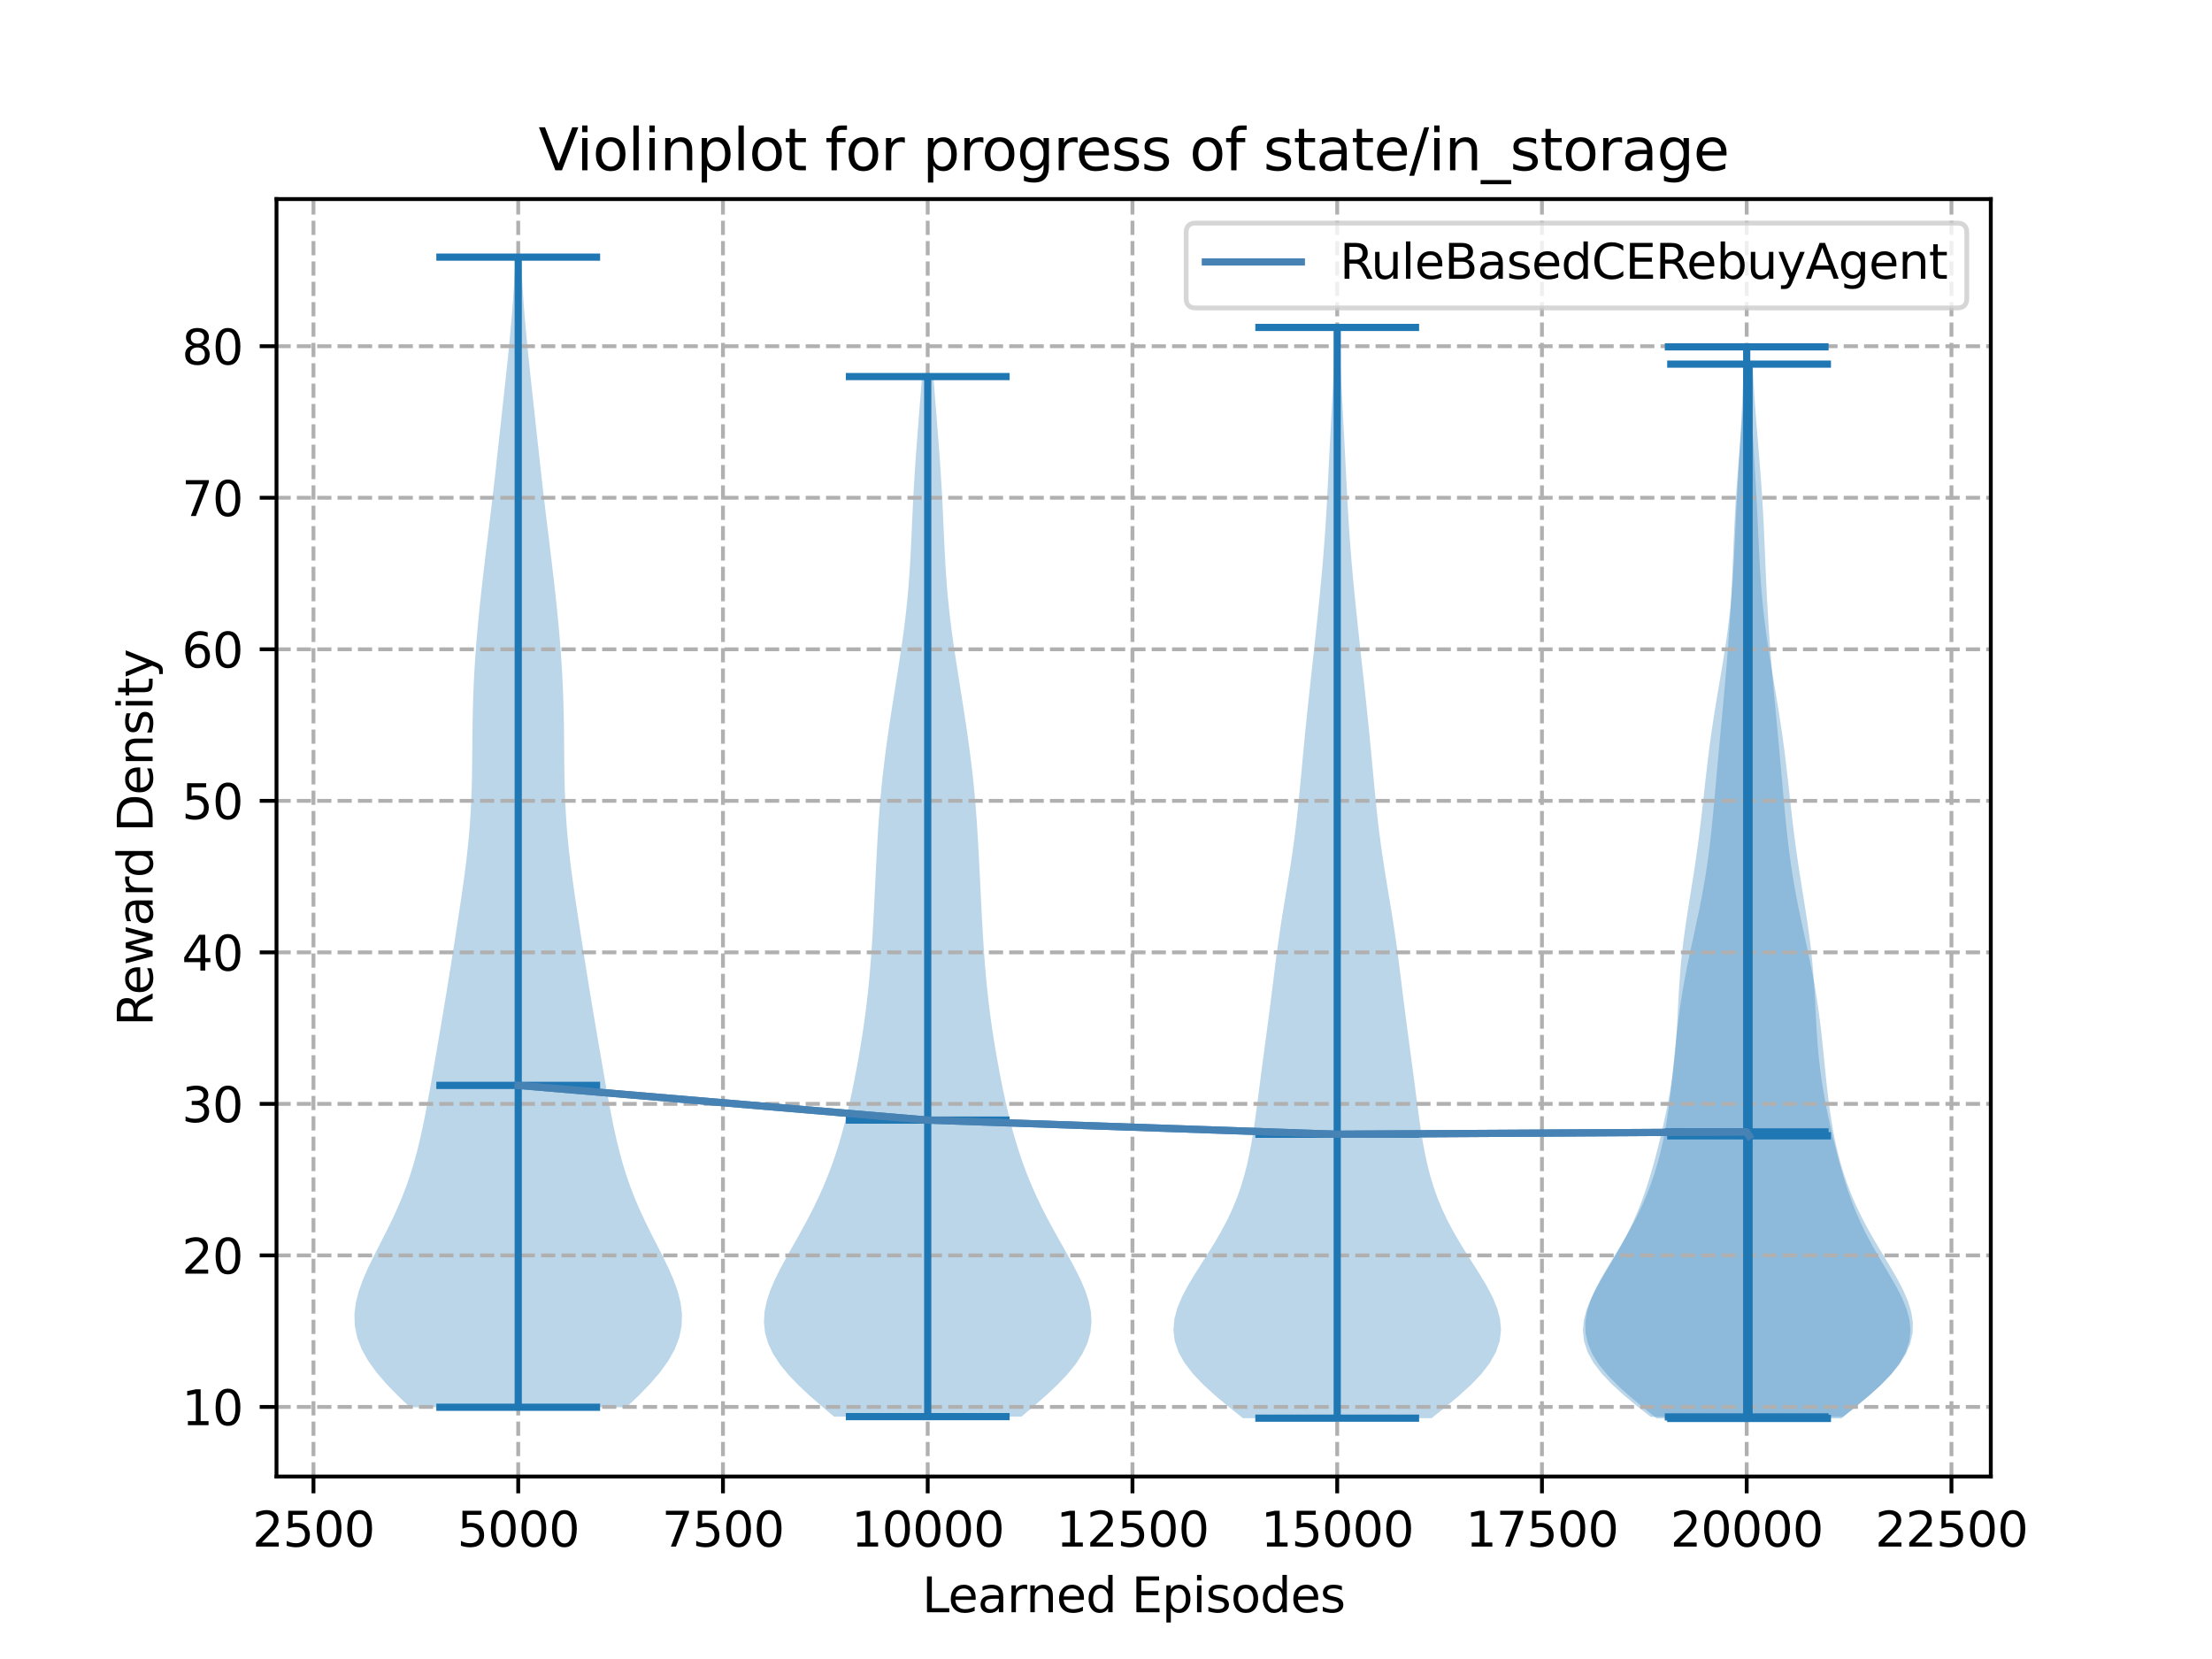 <?xml version="1.0" encoding="utf-8" standalone="no"?>
<!DOCTYPE svg PUBLIC "-//W3C//DTD SVG 1.1//EN"
  "http://www.w3.org/Graphics/SVG/1.1/DTD/svg11.dtd">
<svg xmlns:xlink="http://www.w3.org/1999/xlink" width="460.8pt" height="345.6pt" viewBox="0 0 460.8 345.6" xmlns="http://www.w3.org/2000/svg" version="1.1">
 <defs>
  <style type="text/css">*{stroke-linejoin: round; stroke-linecap: butt}</style>
 </defs>
 <g id="figure_1">
  <g id="patch_1">
   <path d="M 0 345.6 
L 460.8 345.6 
L 460.8 0 
L 0 0 
z
" style="fill: #ffffff"/>
  </g>
  <g id="axes_1">
   <g id="patch_2">
    <path d="M 57.6 307.584 
L 414.72 307.584 
L 414.72 41.472 
L 57.6 41.472 
z
" style="fill: #ffffff"/>
   </g>
   <g id="PolyCollection_1">
    <path d="M 130.512 293.152 
L 85.397 293.152 
L 82.861 290.732 
L 80.508 288.312 
L 78.425 285.892 
L 76.682 283.472 
L 75.333 281.052 
L 74.408 278.632 
L 73.913 276.212 
L 73.833 273.792 
L 74.128 271.372 
L 74.744 268.952 
L 75.617 266.532 
L 76.676 264.112 
L 77.854 261.692 
L 79.088 259.272 
L 80.323 256.852 
L 81.519 254.431 
L 82.643 252.011 
L 83.679 249.591 
L 84.615 247.171 
L 85.454 244.751 
L 86.2 242.331 
L 86.863 239.911 
L 87.457 237.491 
L 87.994 235.071 
L 88.489 232.651 
L 88.953 230.231 
L 89.396 227.811 
L 89.826 225.391 
L 90.249 222.971 
L 90.668 220.551 
L 91.085 218.131 
L 91.501 215.711 
L 91.913 213.291 
L 92.321 210.871 
L 92.725 208.451 
L 93.123 206.031 
L 93.515 203.611 
L 93.902 201.191 
L 94.285 198.771 
L 94.664 196.35 
L 95.041 193.93 
L 95.414 191.51 
L 95.782 189.09 
L 96.142 186.67 
L 96.49 184.25 
L 96.82 181.83 
L 97.126 179.41 
L 97.403 176.99 
L 97.646 174.57 
L 97.852 172.15 
L 98.019 169.73 
L 98.147 167.31 
L 98.241 164.89 
L 98.305 162.47 
L 98.346 160.05 
L 98.372 157.63 
L 98.393 155.21 
L 98.416 152.79 
L 98.449 150.37 
L 98.498 147.95 
L 98.567 145.53 
L 98.66 143.11 
L 98.776 140.69 
L 98.918 138.269 
L 99.083 135.849 
L 99.27 133.429 
L 99.479 131.009 
L 99.705 128.589 
L 99.949 126.169 
L 100.208 123.749 
L 100.479 121.329 
L 100.76 118.909 
L 101.049 116.489 
L 101.343 114.069 
L 101.639 111.649 
L 101.934 109.229 
L 102.227 106.809 
L 102.514 104.389 
L 102.796 101.969 
L 103.073 99.549 
L 103.345 97.129 
L 103.612 94.709 
L 103.877 92.289 
L 104.141 89.869 
L 104.405 87.449 
L 104.67 85.029 
L 104.935 82.609 
L 105.198 80.188 
L 105.459 77.768 
L 105.715 75.348 
L 105.963 72.928 
L 106.199 70.508 
L 106.421 68.088 
L 106.627 65.668 
L 106.815 63.248 
L 106.984 60.828 
L 107.133 58.408 
L 107.264 55.988 
L 107.377 53.568 
L 108.533 53.568 
L 108.533 53.568 
L 108.646 55.988 
L 108.777 58.408 
L 108.926 60.828 
L 109.095 63.248 
L 109.283 65.668 
L 109.488 68.088 
L 109.711 70.508 
L 109.947 72.928 
L 110.195 75.348 
L 110.45 77.768 
L 110.711 80.188 
L 110.975 82.609 
L 111.24 85.029 
L 111.504 87.449 
L 111.768 89.869 
L 112.032 92.289 
L 112.297 94.709 
L 112.565 97.129 
L 112.837 99.549 
L 113.113 101.969 
L 113.395 104.389 
L 113.683 106.809 
L 113.975 109.229 
L 114.271 111.649 
L 114.567 114.069 
L 114.86 116.489 
L 115.149 118.909 
L 115.431 121.329 
L 115.702 123.749 
L 115.961 126.169 
L 116.204 128.589 
L 116.431 131.009 
L 116.639 133.429 
L 116.827 135.849 
L 116.992 138.269 
L 117.133 140.69 
L 117.25 143.11 
L 117.343 145.53 
L 117.412 147.95 
L 117.461 150.37 
L 117.494 152.79 
L 117.517 155.21 
L 117.537 157.63 
L 117.564 160.05 
L 117.605 162.47 
L 117.669 164.89 
L 117.762 167.31 
L 117.891 169.73 
L 118.058 172.15 
L 118.263 174.57 
L 118.506 176.99 
L 118.784 179.41 
L 119.09 181.83 
L 119.42 184.25 
L 119.767 186.67 
L 120.127 189.09 
L 120.496 191.51 
L 120.869 193.93 
L 121.245 196.35 
L 121.625 198.771 
L 122.008 201.191 
L 122.395 203.611 
L 122.787 206.031 
L 123.185 208.451 
L 123.588 210.871 
L 123.997 213.291 
L 124.409 215.711 
L 124.824 218.131 
L 125.241 220.551 
L 125.661 222.971 
L 126.084 225.391 
L 126.514 227.811 
L 126.957 230.231 
L 127.421 232.651 
L 127.915 235.071 
L 128.453 237.491 
L 129.047 239.911 
L 129.71 242.331 
L 130.456 244.751 
L 131.294 247.171 
L 132.231 249.591 
L 133.266 252.011 
L 134.391 254.431 
L 135.586 256.852 
L 136.822 259.272 
L 138.055 261.692 
L 139.233 264.112 
L 140.293 266.532 
L 141.166 268.952 
L 141.782 271.372 
L 142.077 273.792 
L 141.996 276.212 
L 141.502 278.632 
L 140.577 281.052 
L 139.228 283.472 
L 137.485 285.892 
L 135.401 288.312 
L 133.049 290.732 
L 130.512 293.152 
z
" clip-path="url(#p6e9b72c07a)" style="fill: #1f77b4; fill-opacity: 0.3"/>
   </g>
   <g id="PolyCollection_2">
    <path d="M 212.786 295.109 
L 173.734 295.109 
L 171.151 292.921 
L 168.647 290.732 
L 166.309 288.544 
L 164.215 286.355 
L 162.432 284.166 
L 161.013 281.978 
L 159.988 279.789 
L 159.367 277.601 
L 159.138 275.412 
L 159.272 273.224 
L 159.727 271.035 
L 160.447 268.846 
L 161.376 266.658 
L 162.456 264.469 
L 163.632 262.281 
L 164.858 260.092 
L 166.095 257.904 
L 167.31 255.715 
L 168.483 253.527 
L 169.596 251.338 
L 170.641 249.149 
L 171.613 246.961 
L 172.51 244.772 
L 173.335 242.584 
L 174.091 240.395 
L 174.784 238.207 
L 175.418 236.018 
L 176.003 233.83 
L 176.543 231.641 
L 177.046 229.452 
L 177.518 227.264 
L 177.963 225.075 
L 178.385 222.887 
L 178.786 220.698 
L 179.165 218.51 
L 179.523 216.321 
L 179.858 214.133 
L 180.168 211.944 
L 180.452 209.755 
L 180.71 207.567 
L 180.942 205.378 
L 181.148 203.19 
L 181.333 201.001 
L 181.498 198.813 
L 181.647 196.624 
L 181.782 194.435 
L 181.908 192.247 
L 182.026 190.058 
L 182.138 187.87 
L 182.246 185.681 
L 182.353 183.493 
L 182.46 181.304 
L 182.57 179.116 
L 182.684 176.927 
L 182.807 174.738 
L 182.942 172.55 
L 183.091 170.361 
L 183.258 168.173 
L 183.445 165.984 
L 183.652 163.796 
L 183.882 161.607 
L 184.134 159.419 
L 184.405 157.23 
L 184.696 155.041 
L 185.003 152.853 
L 185.325 150.664 
L 185.657 148.476 
L 185.999 146.287 
L 186.345 144.099 
L 186.694 141.91 
L 187.04 139.721 
L 187.381 137.533 
L 187.711 135.344 
L 188.026 133.156 
L 188.322 130.967 
L 188.595 128.779 
L 188.841 126.59 
L 189.061 124.402 
L 189.252 122.213 
L 189.418 120.024 
L 189.56 117.836 
L 189.683 115.647 
L 189.793 113.459 
L 189.894 111.27 
L 189.993 109.082 
L 190.093 106.893 
L 190.199 104.705 
L 190.314 102.516 
L 190.44 100.327 
L 190.576 98.139 
L 190.724 95.95 
L 190.88 93.762 
L 191.044 91.573 
L 191.214 89.385 
L 191.387 87.196 
L 191.561 85.007 
L 191.734 82.819 
L 191.903 80.63 
L 192.066 78.442 
L 194.454 78.442 
L 194.454 78.442 
L 194.617 80.63 
L 194.786 82.819 
L 194.959 85.007 
L 195.133 87.196 
L 195.306 89.385 
L 195.476 91.573 
L 195.64 93.762 
L 195.796 95.95 
L 195.944 98.139 
L 196.08 100.327 
L 196.206 102.516 
L 196.321 104.705 
L 196.427 106.893 
L 196.527 109.082 
L 196.626 111.27 
L 196.727 113.459 
L 196.837 115.647 
L 196.96 117.836 
L 197.102 120.024 
L 197.268 122.213 
L 197.459 124.402 
L 197.679 126.59 
L 197.925 128.779 
L 198.198 130.967 
L 198.494 133.156 
L 198.809 135.344 
L 199.139 137.533 
L 199.48 139.721 
L 199.826 141.91 
L 200.175 144.099 
L 200.521 146.287 
L 200.863 148.476 
L 201.195 150.664 
L 201.517 152.853 
L 201.824 155.041 
L 202.115 157.23 
L 202.386 159.419 
L 202.638 161.607 
L 202.868 163.796 
L 203.075 165.984 
L 203.262 168.173 
L 203.429 170.361 
L 203.578 172.55 
L 203.713 174.738 
L 203.836 176.927 
L 203.95 179.116 
L 204.06 181.304 
L 204.167 183.493 
L 204.274 185.681 
L 204.382 187.87 
L 204.494 190.058 
L 204.612 192.247 
L 204.738 194.435 
L 204.873 196.624 
L 205.022 198.813 
L 205.187 201.001 
L 205.372 203.19 
L 205.579 205.378 
L 205.81 207.567 
L 206.068 209.755 
L 206.352 211.944 
L 206.662 214.133 
L 206.997 216.321 
L 207.355 218.51 
L 207.735 220.698 
L 208.135 222.887 
L 208.557 225.075 
L 209.002 227.264 
L 209.474 229.452 
L 209.977 231.641 
L 210.517 233.83 
L 211.102 236.018 
L 211.736 238.207 
L 212.429 240.395 
L 213.185 242.584 
L 214.01 244.772 
L 214.907 246.961 
L 215.879 249.149 
L 216.924 251.338 
L 218.037 253.527 
L 219.21 255.715 
L 220.425 257.904 
L 221.662 260.092 
L 222.888 262.281 
L 224.064 264.469 
L 225.144 266.658 
L 226.073 268.846 
L 226.793 271.035 
L 227.248 273.224 
L 227.382 275.412 
L 227.153 277.601 
L 226.532 279.789 
L 225.507 281.978 
L 224.088 284.166 
L 222.305 286.355 
L 220.211 288.544 
L 217.873 290.732 
L 215.369 292.921 
L 212.786 295.109 
z
" clip-path="url(#p6e9b72c07a)" style="fill: #1f77b4; fill-opacity: 0.3"/>
   </g>
   <g id="PolyCollection_3">
    <path d="M 298.223 295.425 
L 258.908 295.425 
L 256.04 293.13 
L 253.283 290.835 
L 250.754 288.54 
L 248.558 286.245 
L 246.784 283.95 
L 245.493 281.655 
L 244.714 279.359 
L 244.443 277.064 
L 244.646 274.769 
L 245.263 272.474 
L 246.217 270.179 
L 247.422 267.884 
L 248.791 265.589 
L 250.243 263.294 
L 251.705 260.999 
L 253.122 258.704 
L 254.449 256.409 
L 255.66 254.114 
L 256.739 251.819 
L 257.683 249.524 
L 258.496 247.229 
L 259.189 244.934 
L 259.777 242.639 
L 260.277 240.344 
L 260.707 238.049 
L 261.084 235.753 
L 261.424 233.458 
L 261.74 231.163 
L 262.043 228.868 
L 262.341 226.573 
L 262.64 224.278 
L 262.942 221.983 
L 263.248 219.688 
L 263.557 217.393 
L 263.864 215.098 
L 264.168 212.803 
L 264.467 210.508 
L 264.759 208.213 
L 265.046 205.918 
L 265.33 203.623 
L 265.618 201.328 
L 265.914 199.033 
L 266.224 196.738 
L 266.552 194.442 
L 266.899 192.147 
L 267.263 189.852 
L 267.64 187.557 
L 268.022 185.262 
L 268.402 182.967 
L 268.772 180.672 
L 269.123 178.377 
L 269.452 176.082 
L 269.756 173.787 
L 270.035 171.492 
L 270.292 169.197 
L 270.53 166.902 
L 270.756 164.607 
L 270.973 162.312 
L 271.187 160.017 
L 271.401 157.722 
L 271.619 155.427 
L 271.841 153.132 
L 272.071 150.836 
L 272.306 148.541 
L 272.547 146.246 
L 272.794 143.951 
L 273.043 141.656 
L 273.295 139.361 
L 273.547 137.066 
L 273.798 134.771 
L 274.046 132.476 
L 274.292 130.181 
L 274.533 127.886 
L 274.768 125.591 
L 274.996 123.296 
L 275.215 121.001 
L 275.424 118.706 
L 275.621 116.411 
L 275.805 114.116 
L 275.975 111.821 
L 276.13 109.525 
L 276.272 107.23 
L 276.404 104.935 
L 276.526 102.64 
L 276.644 100.345 
L 276.759 98.05 
L 276.874 95.755 
L 276.991 93.46 
L 277.11 91.165 
L 277.232 88.87 
L 277.355 86.575 
L 277.478 84.28 
L 277.597 81.985 
L 277.711 79.69 
L 277.818 77.395 
L 277.917 75.1 
L 278.006 72.805 
L 278.086 70.51 
L 278.156 68.215 
L 278.974 68.215 
L 278.974 68.215 
L 279.045 70.51 
L 279.124 72.805 
L 279.213 75.1 
L 279.312 77.395 
L 279.419 79.69 
L 279.533 81.985 
L 279.653 84.28 
L 279.775 86.575 
L 279.898 88.87 
L 280.02 91.165 
L 280.14 93.46 
L 280.257 95.755 
L 280.372 98.05 
L 280.487 100.345 
L 280.604 102.64 
L 280.727 104.935 
L 280.858 107.23 
L 281 109.525 
L 281.156 111.821 
L 281.325 114.116 
L 281.509 116.411 
L 281.706 118.706 
L 281.915 121.001 
L 282.135 123.296 
L 282.363 125.591 
L 282.598 127.886 
L 282.839 130.181 
L 283.084 132.476 
L 283.333 134.771 
L 283.584 137.066 
L 283.836 139.361 
L 284.087 141.656 
L 284.337 143.951 
L 284.583 146.246 
L 284.824 148.541 
L 285.06 150.836 
L 285.289 153.132 
L 285.512 155.427 
L 285.729 157.722 
L 285.944 160.017 
L 286.157 162.312 
L 286.375 164.607 
L 286.6 166.902 
L 286.839 169.197 
L 287.095 171.492 
L 287.374 173.787 
L 287.678 176.082 
L 288.007 178.377 
L 288.359 180.672 
L 288.728 182.967 
L 289.108 185.262 
L 289.491 187.557 
L 289.868 189.852 
L 290.232 192.147 
L 290.578 194.442 
L 290.906 196.738 
L 291.216 199.033 
L 291.513 201.328 
L 291.8 203.623 
L 292.085 205.918 
L 292.372 208.213 
L 292.664 210.508 
L 292.962 212.803 
L 293.266 215.098 
L 293.574 217.393 
L 293.882 219.688 
L 294.188 221.983 
L 294.491 224.278 
L 294.79 226.573 
L 295.088 228.868 
L 295.391 231.163 
L 295.706 233.458 
L 296.046 235.753 
L 296.423 238.049 
L 296.853 240.344 
L 297.354 242.639 
L 297.942 244.934 
L 298.635 247.229 
L 299.448 249.524 
L 300.391 251.819 
L 301.47 254.114 
L 302.681 256.409 
L 304.009 258.704 
L 305.425 260.999 
L 306.888 263.294 
L 308.339 265.589 
L 309.708 267.884 
L 310.913 270.179 
L 311.868 272.474 
L 312.485 274.769 
L 312.687 277.064 
L 312.416 279.359 
L 311.638 281.655 
L 310.347 283.95 
L 308.573 286.245 
L 306.377 288.54 
L 303.847 290.835 
L 301.09 293.13 
L 298.223 295.425 
z
" clip-path="url(#p6e9b72c07a)" style="fill: #1f77b4; fill-opacity: 0.3"/>
   </g>
   <g id="PolyCollection_4">
    <path d="M 383.862 295.172 
L 343.879 295.172 
L 341.036 292.921 
L 338.315 290.669 
L 335.829 288.417 
L 333.684 286.166 
L 331.962 283.914 
L 330.722 281.662 
L 329.987 279.411 
L 329.748 277.159 
L 329.966 274.907 
L 330.577 272.655 
L 331.5 270.404 
L 332.646 268.152 
L 333.93 265.9 
L 335.271 263.649 
L 336.606 261.397 
L 337.885 259.145 
L 339.077 256.894 
L 340.166 254.642 
L 341.148 252.39 
L 342.031 250.139 
L 342.826 247.887 
L 343.55 245.635 
L 344.216 243.383 
L 344.837 241.132 
L 345.422 238.88 
L 345.975 236.628 
L 346.497 234.377 
L 346.986 232.125 
L 347.438 229.873 
L 347.847 227.622 
L 348.21 225.37 
L 348.525 223.118 
L 348.789 220.867 
L 349.008 218.615 
L 349.186 216.363 
L 349.332 214.111 
L 349.458 211.86 
L 349.574 209.608 
L 349.694 207.356 
L 349.83 205.105 
L 349.991 202.853 
L 350.185 200.601 
L 350.414 198.35 
L 350.681 196.098 
L 350.981 193.846 
L 351.309 191.595 
L 351.657 189.343 
L 352.017 187.091 
L 352.379 184.839 
L 352.736 182.588 
L 353.082 180.336 
L 353.411 178.084 
L 353.723 175.833 
L 354.015 173.581 
L 354.291 171.329 
L 354.553 169.078 
L 354.806 166.826 
L 355.054 164.574 
L 355.305 162.323 
L 355.562 160.071 
L 355.832 157.819 
L 356.118 155.567 
L 356.424 153.316 
L 356.75 151.064 
L 357.096 148.812 
L 357.46 146.561 
L 357.835 144.309 
L 358.217 142.057 
L 358.598 139.806 
L 358.97 137.554 
L 359.327 135.302 
L 359.662 133.051 
L 359.969 130.799 
L 360.245 128.547 
L 360.489 126.296 
L 360.7 124.044 
L 360.881 121.792 
L 361.036 119.54 
L 361.17 117.289 
L 361.288 115.037 
L 361.397 112.785 
L 361.501 110.534 
L 361.606 108.282 
L 361.714 106.03 
L 361.829 103.779 
L 361.951 101.527 
L 362.078 99.275 
L 362.209 97.024 
L 362.341 94.772 
L 362.473 92.52 
L 362.6 90.268 
L 362.722 88.017 
L 362.836 85.765 
L 362.942 83.513 
L 363.04 81.262 
L 363.13 79.01 
L 363.213 76.758 
L 363.289 74.507 
L 363.361 72.255 
L 364.38 72.255 
L 364.38 72.255 
L 364.451 74.507 
L 364.528 76.758 
L 364.611 79.01 
L 364.701 81.262 
L 364.799 83.513 
L 364.905 85.765 
L 365.019 88.017 
L 365.141 90.268 
L 365.268 92.52 
L 365.399 94.772 
L 365.532 97.024 
L 365.663 99.275 
L 365.79 101.527 
L 365.912 103.779 
L 366.026 106.03 
L 366.135 108.282 
L 366.24 110.534 
L 366.344 112.785 
L 366.453 115.037 
L 366.571 117.289 
L 366.704 119.54 
L 366.859 121.792 
L 367.041 124.044 
L 367.252 126.296 
L 367.496 128.547 
L 367.772 130.799 
L 368.079 133.051 
L 368.413 135.302 
L 368.77 137.554 
L 369.143 139.806 
L 369.524 142.057 
L 369.906 144.309 
L 370.281 146.561 
L 370.644 148.812 
L 370.99 151.064 
L 371.317 153.316 
L 371.623 155.567 
L 371.909 157.819 
L 372.179 160.071 
L 372.436 162.323 
L 372.686 164.574 
L 372.935 166.826 
L 373.188 169.078 
L 373.45 171.329 
L 373.726 173.581 
L 374.018 175.833 
L 374.329 178.084 
L 374.659 180.336 
L 375.004 182.588 
L 375.361 184.839 
L 375.724 187.091 
L 376.083 189.343 
L 376.432 191.595 
L 376.76 193.846 
L 377.06 196.098 
L 377.326 198.35 
L 377.556 200.601 
L 377.75 202.853 
L 377.911 205.105 
L 378.046 207.356 
L 378.167 209.608 
L 378.283 211.86 
L 378.408 214.111 
L 378.555 216.363 
L 378.733 218.615 
L 378.951 220.867 
L 379.216 223.118 
L 379.53 225.37 
L 379.894 227.622 
L 380.303 229.873 
L 380.755 232.125 
L 381.244 234.377 
L 381.766 236.628 
L 382.319 238.88 
L 382.904 241.132 
L 383.525 243.383 
L 384.191 245.635 
L 384.914 247.887 
L 385.71 250.139 
L 386.593 252.39 
L 387.575 254.642 
L 388.664 256.894 
L 389.856 259.145 
L 391.135 261.397 
L 392.469 263.649 
L 393.811 265.9 
L 395.095 268.152 
L 396.241 270.404 
L 397.164 272.655 
L 397.774 274.907 
L 397.993 277.159 
L 397.754 279.411 
L 397.019 281.662 
L 395.778 283.914 
L 394.057 286.166 
L 391.912 288.417 
L 389.426 290.669 
L 386.704 292.921 
L 383.862 295.172 
z
" clip-path="url(#p6e9b72c07a)" style="fill: #1f77b4; fill-opacity: 0.3"/>
   </g>
   <g id="PolyCollection_5">
    <path d="M 383.604 295.488 
L 345.127 295.488 
L 342.38 293.269 
L 339.716 291.051 
L 337.235 288.832 
L 335.034 286.614 
L 333.194 284.395 
L 331.774 282.177 
L 330.808 279.958 
L 330.305 277.74 
L 330.243 275.521 
L 330.581 273.303 
L 331.26 271.084 
L 332.209 268.866 
L 333.356 266.647 
L 334.63 264.429 
L 335.965 262.21 
L 337.309 259.992 
L 338.619 257.773 
L 339.863 255.554 
L 341.022 253.336 
L 342.083 251.117 
L 343.042 248.899 
L 343.899 246.68 
L 344.657 244.462 
L 345.324 242.243 
L 345.906 240.025 
L 346.412 237.806 
L 346.85 235.588 
L 347.23 233.369 
L 347.561 231.151 
L 347.851 228.932 
L 348.111 226.714 
L 348.349 224.495 
L 348.573 222.276 
L 348.794 220.058 
L 349.019 217.839 
L 349.257 215.621 
L 349.515 213.402 
L 349.799 211.184 
L 350.114 208.965 
L 350.464 206.747 
L 350.849 204.528 
L 351.266 202.31 
L 351.712 200.091 
L 352.18 197.873 
L 352.66 195.654 
L 353.144 193.436 
L 353.621 191.217 
L 354.082 188.999 
L 354.519 186.78 
L 354.926 184.561 
L 355.3 182.343 
L 355.639 180.124 
L 355.945 177.906 
L 356.222 175.687 
L 356.472 173.469 
L 356.702 171.25 
L 356.917 169.032 
L 357.122 166.813 
L 357.321 164.595 
L 357.519 162.376 
L 357.717 160.158 
L 357.917 157.939 
L 358.12 155.721 
L 358.326 153.502 
L 358.534 151.283 
L 358.743 149.065 
L 358.951 146.846 
L 359.156 144.628 
L 359.356 142.409 
L 359.55 140.191 
L 359.735 137.972 
L 359.912 135.754 
L 360.078 133.535 
L 360.233 131.317 
L 360.377 129.098 
L 360.508 126.88 
L 360.629 124.661 
L 360.739 122.443 
L 360.841 120.224 
L 360.936 118.006 
L 361.028 115.787 
L 361.121 113.568 
L 361.218 111.35 
L 361.323 109.131 
L 361.438 106.913 
L 361.567 104.694 
L 361.709 102.476 
L 361.865 100.257 
L 362.033 98.039 
L 362.209 95.82 
L 362.392 93.602 
L 362.575 91.383 
L 362.757 89.165 
L 362.932 86.946 
L 363.098 84.728 
L 363.252 82.509 
L 363.394 80.29 
L 363.523 78.072 
L 363.64 75.853 
L 365.091 75.853 
L 365.091 75.853 
L 365.207 78.072 
L 365.336 80.29 
L 365.478 82.509 
L 365.633 84.728 
L 365.799 86.946 
L 365.974 89.165 
L 366.155 91.383 
L 366.339 93.602 
L 366.521 95.82 
L 366.698 98.039 
L 366.866 100.257 
L 367.021 102.476 
L 367.164 104.694 
L 367.292 106.913 
L 367.408 109.131 
L 367.512 111.35 
L 367.609 113.568 
L 367.702 115.787 
L 367.794 118.006 
L 367.89 120.224 
L 367.991 122.443 
L 368.101 124.661 
L 368.222 126.88 
L 368.354 129.098 
L 368.497 131.317 
L 368.652 133.535 
L 368.818 135.754 
L 368.995 137.972 
L 369.181 140.191 
L 369.375 142.409 
L 369.575 144.628 
L 369.78 146.846 
L 369.987 149.065 
L 370.196 151.283 
L 370.404 153.502 
L 370.61 155.721 
L 370.814 157.939 
L 371.014 160.158 
L 371.212 162.376 
L 371.409 164.595 
L 371.608 166.813 
L 371.813 169.032 
L 372.028 171.25 
L 372.258 173.469 
L 372.509 175.687 
L 372.785 177.906 
L 373.091 180.124 
L 373.431 182.343 
L 373.804 184.561 
L 374.212 186.78 
L 374.649 188.999 
L 375.109 191.217 
L 375.586 193.436 
L 376.07 195.654 
L 376.551 197.873 
L 377.018 200.091 
L 377.464 202.31 
L 377.882 204.528 
L 378.266 206.747 
L 378.616 208.965 
L 378.931 211.184 
L 379.216 213.402 
L 379.473 215.621 
L 379.711 217.839 
L 379.936 220.058 
L 380.157 222.276 
L 380.382 224.495 
L 380.619 226.714 
L 380.879 228.932 
L 381.17 231.151 
L 381.5 233.369 
L 381.88 235.588 
L 382.319 237.806 
L 382.824 240.025 
L 383.407 242.243 
L 384.073 244.462 
L 384.832 246.68 
L 385.689 248.899 
L 386.647 251.117 
L 387.708 253.336 
L 388.867 255.554 
L 390.112 257.773 
L 391.421 259.992 
L 392.765 262.21 
L 394.101 264.429 
L 395.374 266.647 
L 396.521 268.866 
L 397.47 271.084 
L 398.149 273.303 
L 398.487 275.521 
L 398.426 277.74 
L 397.922 279.958 
L 396.957 282.177 
L 395.537 284.395 
L 393.696 286.614 
L 391.495 288.832 
L 389.014 291.051 
L 386.35 293.269 
L 383.604 295.488 
z
" clip-path="url(#p6e9b72c07a)" style="fill: #1f77b4; fill-opacity: 0.3"/>
   </g>
   <g id="matplotlib.axis_1">
    <g id="xtick_1">
     <g id="line2d_1">
      <path d="M 65.302 307.584 
L 65.302 41.472 
" clip-path="url(#p6e9b72c07a)" style="fill: none; stroke-dasharray: 2.96,1.28; stroke-dashoffset: 0; stroke: #b0b0b0; stroke-width: 0.8"/>
     </g>
     <g id="line2d_2">
      <defs>
       <path id="m8598bad5e6" d="M 0 0 
L 0 3.5 
" style="stroke: #000000; stroke-width: 0.8"/>
      </defs>
      <g>
       <use xlink:href="#m8598bad5e6" x="65.302" y="307.584" style="stroke: #000000; stroke-width: 0.8"/>
      </g>
     </g>
     <g id="text_1">
      <!-- 2500 -->
      <g transform="translate(52.577 322.182)scale(0.1 -0.1)">
       <defs>
        <path id="DejaVuSans-32" d="M 1228 531 
L 3431 531 
L 3431 0 
L 469 0 
L 469 531 
Q 828 903 1448 1529 
Q 2069 2156 2228 2338 
Q 2531 2678 2651 2914 
Q 2772 3150 2772 3378 
Q 2772 3750 2511 3984 
Q 2250 4219 1831 4219 
Q 1534 4219 1204 4116 
Q 875 4013 500 3803 
L 500 4441 
Q 881 4594 1212 4672 
Q 1544 4750 1819 4750 
Q 2544 4750 2975 4387 
Q 3406 4025 3406 3419 
Q 3406 3131 3298 2873 
Q 3191 2616 2906 2266 
Q 2828 2175 2409 1742 
Q 1991 1309 1228 531 
z
" transform="scale(0.016)"/>
        <path id="DejaVuSans-35" d="M 691 4666 
L 3169 4666 
L 3169 4134 
L 1269 4134 
L 1269 2991 
Q 1406 3038 1543 3061 
Q 1681 3084 1819 3084 
Q 2600 3084 3056 2656 
Q 3513 2228 3513 1497 
Q 3513 744 3044 326 
Q 2575 -91 1722 -91 
Q 1428 -91 1123 -41 
Q 819 9 494 109 
L 494 744 
Q 775 591 1075 516 
Q 1375 441 1709 441 
Q 2250 441 2565 725 
Q 2881 1009 2881 1497 
Q 2881 1984 2565 2268 
Q 2250 2553 1709 2553 
Q 1456 2553 1204 2497 
Q 953 2441 691 2322 
L 691 4666 
z
" transform="scale(0.016)"/>
        <path id="DejaVuSans-30" d="M 2034 4250 
Q 1547 4250 1301 3770 
Q 1056 3291 1056 2328 
Q 1056 1369 1301 889 
Q 1547 409 2034 409 
Q 2525 409 2770 889 
Q 3016 1369 3016 2328 
Q 3016 3291 2770 3770 
Q 2525 4250 2034 4250 
z
M 2034 4750 
Q 2819 4750 3233 4129 
Q 3647 3509 3647 2328 
Q 3647 1150 3233 529 
Q 2819 -91 2034 -91 
Q 1250 -91 836 529 
Q 422 1150 422 2328 
Q 422 3509 836 4129 
Q 1250 4750 2034 4750 
z
" transform="scale(0.016)"/>
       </defs>
       <use xlink:href="#DejaVuSans-32"/>
       <use xlink:href="#DejaVuSans-35" x="63.623"/>
       <use xlink:href="#DejaVuSans-30" x="127.246"/>
       <use xlink:href="#DejaVuSans-30" x="190.869"/>
      </g>
     </g>
    </g>
    <g id="xtick_2">
     <g id="line2d_3">
      <path d="M 107.955 307.584 
L 107.955 41.472 
" clip-path="url(#p6e9b72c07a)" style="fill: none; stroke-dasharray: 2.96,1.28; stroke-dashoffset: 0; stroke: #b0b0b0; stroke-width: 0.8"/>
     </g>
     <g id="line2d_4">
      <g>
       <use xlink:href="#m8598bad5e6" x="107.955" y="307.584" style="stroke: #000000; stroke-width: 0.8"/>
      </g>
     </g>
     <g id="text_2">
      <!-- 5000 -->
      <g transform="translate(95.23 322.182)scale(0.1 -0.1)">
       <use xlink:href="#DejaVuSans-35"/>
       <use xlink:href="#DejaVuSans-30" x="63.623"/>
       <use xlink:href="#DejaVuSans-30" x="127.246"/>
       <use xlink:href="#DejaVuSans-30" x="190.869"/>
      </g>
     </g>
    </g>
    <g id="xtick_3">
     <g id="line2d_5">
      <path d="M 150.607 307.584 
L 150.607 41.472 
" clip-path="url(#p6e9b72c07a)" style="fill: none; stroke-dasharray: 2.96,1.28; stroke-dashoffset: 0; stroke: #b0b0b0; stroke-width: 0.8"/>
     </g>
     <g id="line2d_6">
      <g>
       <use xlink:href="#m8598bad5e6" x="150.607" y="307.584" style="stroke: #000000; stroke-width: 0.8"/>
      </g>
     </g>
     <g id="text_3">
      <!-- 7500 -->
      <g transform="translate(137.882 322.182)scale(0.1 -0.1)">
       <defs>
        <path id="DejaVuSans-37" d="M 525 4666 
L 3525 4666 
L 3525 4397 
L 1831 0 
L 1172 0 
L 2766 4134 
L 525 4134 
L 525 4666 
z
" transform="scale(0.016)"/>
       </defs>
       <use xlink:href="#DejaVuSans-37"/>
       <use xlink:href="#DejaVuSans-35" x="63.623"/>
       <use xlink:href="#DejaVuSans-30" x="127.246"/>
       <use xlink:href="#DejaVuSans-30" x="190.869"/>
      </g>
     </g>
    </g>
    <g id="xtick_4">
     <g id="line2d_7">
      <path d="M 193.26 307.584 
L 193.26 41.472 
" clip-path="url(#p6e9b72c07a)" style="fill: none; stroke-dasharray: 2.96,1.28; stroke-dashoffset: 0; stroke: #b0b0b0; stroke-width: 0.8"/>
     </g>
     <g id="line2d_8">
      <g>
       <use xlink:href="#m8598bad5e6" x="193.26" y="307.584" style="stroke: #000000; stroke-width: 0.8"/>
      </g>
     </g>
     <g id="text_4">
      <!-- 10000 -->
      <g transform="translate(177.354 322.182)scale(0.1 -0.1)">
       <defs>
        <path id="DejaVuSans-31" d="M 794 531 
L 1825 531 
L 1825 4091 
L 703 3866 
L 703 4441 
L 1819 4666 
L 2450 4666 
L 2450 531 
L 3481 531 
L 3481 0 
L 794 0 
L 794 531 
z
" transform="scale(0.016)"/>
       </defs>
       <use xlink:href="#DejaVuSans-31"/>
       <use xlink:href="#DejaVuSans-30" x="63.623"/>
       <use xlink:href="#DejaVuSans-30" x="127.246"/>
       <use xlink:href="#DejaVuSans-30" x="190.869"/>
       <use xlink:href="#DejaVuSans-30" x="254.492"/>
      </g>
     </g>
    </g>
    <g id="xtick_5">
     <g id="line2d_9">
      <path d="M 235.913 307.584 
L 235.913 41.472 
" clip-path="url(#p6e9b72c07a)" style="fill: none; stroke-dasharray: 2.96,1.28; stroke-dashoffset: 0; stroke: #b0b0b0; stroke-width: 0.8"/>
     </g>
     <g id="line2d_10">
      <g>
       <use xlink:href="#m8598bad5e6" x="235.913" y="307.584" style="stroke: #000000; stroke-width: 0.8"/>
      </g>
     </g>
     <g id="text_5">
      <!-- 12500 -->
      <g transform="translate(220.006 322.182)scale(0.1 -0.1)">
       <use xlink:href="#DejaVuSans-31"/>
       <use xlink:href="#DejaVuSans-32" x="63.623"/>
       <use xlink:href="#DejaVuSans-35" x="127.246"/>
       <use xlink:href="#DejaVuSans-30" x="190.869"/>
       <use xlink:href="#DejaVuSans-30" x="254.492"/>
      </g>
     </g>
    </g>
    <g id="xtick_6">
     <g id="line2d_11">
      <path d="M 278.565 307.584 
L 278.565 41.472 
" clip-path="url(#p6e9b72c07a)" style="fill: none; stroke-dasharray: 2.96,1.28; stroke-dashoffset: 0; stroke: #b0b0b0; stroke-width: 0.8"/>
     </g>
     <g id="line2d_12">
      <g>
       <use xlink:href="#m8598bad5e6" x="278.565" y="307.584" style="stroke: #000000; stroke-width: 0.8"/>
      </g>
     </g>
     <g id="text_6">
      <!-- 15000 -->
      <g transform="translate(262.659 322.182)scale(0.1 -0.1)">
       <use xlink:href="#DejaVuSans-31"/>
       <use xlink:href="#DejaVuSans-35" x="63.623"/>
       <use xlink:href="#DejaVuSans-30" x="127.246"/>
       <use xlink:href="#DejaVuSans-30" x="190.869"/>
       <use xlink:href="#DejaVuSans-30" x="254.492"/>
      </g>
     </g>
    </g>
    <g id="xtick_7">
     <g id="line2d_13">
      <path d="M 321.218 307.584 
L 321.218 41.472 
" clip-path="url(#p6e9b72c07a)" style="fill: none; stroke-dasharray: 2.96,1.28; stroke-dashoffset: 0; stroke: #b0b0b0; stroke-width: 0.8"/>
     </g>
     <g id="line2d_14">
      <g>
       <use xlink:href="#m8598bad5e6" x="321.218" y="307.584" style="stroke: #000000; stroke-width: 0.8"/>
      </g>
     </g>
     <g id="text_7">
      <!-- 17500 -->
      <g transform="translate(305.312 322.182)scale(0.1 -0.1)">
       <use xlink:href="#DejaVuSans-31"/>
       <use xlink:href="#DejaVuSans-37" x="63.623"/>
       <use xlink:href="#DejaVuSans-35" x="127.246"/>
       <use xlink:href="#DejaVuSans-30" x="190.869"/>
       <use xlink:href="#DejaVuSans-30" x="254.492"/>
      </g>
     </g>
    </g>
    <g id="xtick_8">
     <g id="line2d_15">
      <path d="M 363.87 307.584 
L 363.87 41.472 
" clip-path="url(#p6e9b72c07a)" style="fill: none; stroke-dasharray: 2.96,1.28; stroke-dashoffset: 0; stroke: #b0b0b0; stroke-width: 0.8"/>
     </g>
     <g id="line2d_16">
      <g>
       <use xlink:href="#m8598bad5e6" x="363.87" y="307.584" style="stroke: #000000; stroke-width: 0.8"/>
      </g>
     </g>
     <g id="text_8">
      <!-- 20000 -->
      <g transform="translate(347.964 322.182)scale(0.1 -0.1)">
       <use xlink:href="#DejaVuSans-32"/>
       <use xlink:href="#DejaVuSans-30" x="63.623"/>
       <use xlink:href="#DejaVuSans-30" x="127.246"/>
       <use xlink:href="#DejaVuSans-30" x="190.869"/>
       <use xlink:href="#DejaVuSans-30" x="254.492"/>
      </g>
     </g>
    </g>
    <g id="xtick_9">
     <g id="line2d_17">
      <path d="M 406.523 307.584 
L 406.523 41.472 
" clip-path="url(#p6e9b72c07a)" style="fill: none; stroke-dasharray: 2.96,1.28; stroke-dashoffset: 0; stroke: #b0b0b0; stroke-width: 0.8"/>
     </g>
     <g id="line2d_18">
      <g>
       <use xlink:href="#m8598bad5e6" x="406.523" y="307.584" style="stroke: #000000; stroke-width: 0.8"/>
      </g>
     </g>
     <g id="text_9">
      <!-- 22500 -->
      <g transform="translate(390.617 322.182)scale(0.1 -0.1)">
       <use xlink:href="#DejaVuSans-32"/>
       <use xlink:href="#DejaVuSans-32" x="63.623"/>
       <use xlink:href="#DejaVuSans-35" x="127.246"/>
       <use xlink:href="#DejaVuSans-30" x="190.869"/>
       <use xlink:href="#DejaVuSans-30" x="254.492"/>
      </g>
     </g>
    </g>
    <g id="text_10">
     <!-- Learned Episodes -->
     <g transform="translate(192.102 335.861)scale(0.1 -0.1)">
      <defs>
       <path id="DejaVuSans-4c" d="M 628 4666 
L 1259 4666 
L 1259 531 
L 3531 531 
L 3531 0 
L 628 0 
L 628 4666 
z
" transform="scale(0.016)"/>
       <path id="DejaVuSans-65" d="M 3597 1894 
L 3597 1613 
L 953 1613 
Q 991 1019 1311 708 
Q 1631 397 2203 397 
Q 2534 397 2845 478 
Q 3156 559 3463 722 
L 3463 178 
Q 3153 47 2828 -22 
Q 2503 -91 2169 -91 
Q 1331 -91 842 396 
Q 353 884 353 1716 
Q 353 2575 817 3079 
Q 1281 3584 2069 3584 
Q 2775 3584 3186 3129 
Q 3597 2675 3597 1894 
z
M 3022 2063 
Q 3016 2534 2758 2815 
Q 2500 3097 2075 3097 
Q 1594 3097 1305 2825 
Q 1016 2553 972 2059 
L 3022 2063 
z
" transform="scale(0.016)"/>
       <path id="DejaVuSans-61" d="M 2194 1759 
Q 1497 1759 1228 1600 
Q 959 1441 959 1056 
Q 959 750 1161 570 
Q 1363 391 1709 391 
Q 2188 391 2477 730 
Q 2766 1069 2766 1631 
L 2766 1759 
L 2194 1759 
z
M 3341 1997 
L 3341 0 
L 2766 0 
L 2766 531 
Q 2569 213 2275 61 
Q 1981 -91 1556 -91 
Q 1019 -91 701 211 
Q 384 513 384 1019 
Q 384 1609 779 1909 
Q 1175 2209 1959 2209 
L 2766 2209 
L 2766 2266 
Q 2766 2663 2505 2880 
Q 2244 3097 1772 3097 
Q 1472 3097 1187 3025 
Q 903 2953 641 2809 
L 641 3341 
Q 956 3463 1253 3523 
Q 1550 3584 1831 3584 
Q 2591 3584 2966 3190 
Q 3341 2797 3341 1997 
z
" transform="scale(0.016)"/>
       <path id="DejaVuSans-72" d="M 2631 2963 
Q 2534 3019 2420 3045 
Q 2306 3072 2169 3072 
Q 1681 3072 1420 2755 
Q 1159 2438 1159 1844 
L 1159 0 
L 581 0 
L 581 3500 
L 1159 3500 
L 1159 2956 
Q 1341 3275 1631 3429 
Q 1922 3584 2338 3584 
Q 2397 3584 2469 3576 
Q 2541 3569 2628 3553 
L 2631 2963 
z
" transform="scale(0.016)"/>
       <path id="DejaVuSans-6e" d="M 3513 2113 
L 3513 0 
L 2938 0 
L 2938 2094 
Q 2938 2591 2744 2837 
Q 2550 3084 2163 3084 
Q 1697 3084 1428 2787 
Q 1159 2491 1159 1978 
L 1159 0 
L 581 0 
L 581 3500 
L 1159 3500 
L 1159 2956 
Q 1366 3272 1645 3428 
Q 1925 3584 2291 3584 
Q 2894 3584 3203 3211 
Q 3513 2838 3513 2113 
z
" transform="scale(0.016)"/>
       <path id="DejaVuSans-64" d="M 2906 2969 
L 2906 4863 
L 3481 4863 
L 3481 0 
L 2906 0 
L 2906 525 
Q 2725 213 2448 61 
Q 2172 -91 1784 -91 
Q 1150 -91 751 415 
Q 353 922 353 1747 
Q 353 2572 751 3078 
Q 1150 3584 1784 3584 
Q 2172 3584 2448 3432 
Q 2725 3281 2906 2969 
z
M 947 1747 
Q 947 1113 1208 752 
Q 1469 391 1925 391 
Q 2381 391 2643 752 
Q 2906 1113 2906 1747 
Q 2906 2381 2643 2742 
Q 2381 3103 1925 3103 
Q 1469 3103 1208 2742 
Q 947 2381 947 1747 
z
" transform="scale(0.016)"/>
       <path id="DejaVuSans-20" transform="scale(0.016)"/>
       <path id="DejaVuSans-45" d="M 628 4666 
L 3578 4666 
L 3578 4134 
L 1259 4134 
L 1259 2753 
L 3481 2753 
L 3481 2222 
L 1259 2222 
L 1259 531 
L 3634 531 
L 3634 0 
L 628 0 
L 628 4666 
z
" transform="scale(0.016)"/>
       <path id="DejaVuSans-70" d="M 1159 525 
L 1159 -1331 
L 581 -1331 
L 581 3500 
L 1159 3500 
L 1159 2969 
Q 1341 3281 1617 3432 
Q 1894 3584 2278 3584 
Q 2916 3584 3314 3078 
Q 3713 2572 3713 1747 
Q 3713 922 3314 415 
Q 2916 -91 2278 -91 
Q 1894 -91 1617 61 
Q 1341 213 1159 525 
z
M 3116 1747 
Q 3116 2381 2855 2742 
Q 2594 3103 2138 3103 
Q 1681 3103 1420 2742 
Q 1159 2381 1159 1747 
Q 1159 1113 1420 752 
Q 1681 391 2138 391 
Q 2594 391 2855 752 
Q 3116 1113 3116 1747 
z
" transform="scale(0.016)"/>
       <path id="DejaVuSans-69" d="M 603 3500 
L 1178 3500 
L 1178 0 
L 603 0 
L 603 3500 
z
M 603 4863 
L 1178 4863 
L 1178 4134 
L 603 4134 
L 603 4863 
z
" transform="scale(0.016)"/>
       <path id="DejaVuSans-73" d="M 2834 3397 
L 2834 2853 
Q 2591 2978 2328 3040 
Q 2066 3103 1784 3103 
Q 1356 3103 1142 2972 
Q 928 2841 928 2578 
Q 928 2378 1081 2264 
Q 1234 2150 1697 2047 
L 1894 2003 
Q 2506 1872 2764 1633 
Q 3022 1394 3022 966 
Q 3022 478 2636 193 
Q 2250 -91 1575 -91 
Q 1294 -91 989 -36 
Q 684 19 347 128 
L 347 722 
Q 666 556 975 473 
Q 1284 391 1588 391 
Q 1994 391 2212 530 
Q 2431 669 2431 922 
Q 2431 1156 2273 1281 
Q 2116 1406 1581 1522 
L 1381 1569 
Q 847 1681 609 1914 
Q 372 2147 372 2553 
Q 372 3047 722 3315 
Q 1072 3584 1716 3584 
Q 2034 3584 2315 3537 
Q 2597 3491 2834 3397 
z
" transform="scale(0.016)"/>
       <path id="DejaVuSans-6f" d="M 1959 3097 
Q 1497 3097 1228 2736 
Q 959 2375 959 1747 
Q 959 1119 1226 758 
Q 1494 397 1959 397 
Q 2419 397 2687 759 
Q 2956 1122 2956 1747 
Q 2956 2369 2687 2733 
Q 2419 3097 1959 3097 
z
M 1959 3584 
Q 2709 3584 3137 3096 
Q 3566 2609 3566 1747 
Q 3566 888 3137 398 
Q 2709 -91 1959 -91 
Q 1206 -91 779 398 
Q 353 888 353 1747 
Q 353 2609 779 3096 
Q 1206 3584 1959 3584 
z
" transform="scale(0.016)"/>
      </defs>
      <use xlink:href="#DejaVuSans-4c"/>
      <use xlink:href="#DejaVuSans-65" x="53.963"/>
      <use xlink:href="#DejaVuSans-61" x="115.486"/>
      <use xlink:href="#DejaVuSans-72" x="176.766"/>
      <use xlink:href="#DejaVuSans-6e" x="216.129"/>
      <use xlink:href="#DejaVuSans-65" x="279.508"/>
      <use xlink:href="#DejaVuSans-64" x="341.031"/>
      <use xlink:href="#DejaVuSans-20" x="404.508"/>
      <use xlink:href="#DejaVuSans-45" x="436.295"/>
      <use xlink:href="#DejaVuSans-70" x="499.479"/>
      <use xlink:href="#DejaVuSans-69" x="562.955"/>
      <use xlink:href="#DejaVuSans-73" x="590.738"/>
      <use xlink:href="#DejaVuSans-6f" x="642.838"/>
      <use xlink:href="#DejaVuSans-64" x="704.02"/>
      <use xlink:href="#DejaVuSans-65" x="767.496"/>
      <use xlink:href="#DejaVuSans-73" x="829.02"/>
     </g>
    </g>
   </g>
   <g id="matplotlib.axis_2">
    <g id="ytick_1">
     <g id="line2d_19">
      <path d="M 57.6 293.089 
L 414.72 293.089 
" clip-path="url(#p6e9b72c07a)" style="fill: none; stroke-dasharray: 2.96,1.28; stroke-dashoffset: 0; stroke: #b0b0b0; stroke-width: 0.8"/>
     </g>
     <g id="line2d_20">
      <defs>
       <path id="m37a15eeb98" d="M 0 0 
L -3.5 0 
" style="stroke: #000000; stroke-width: 0.8"/>
      </defs>
      <g>
       <use xlink:href="#m37a15eeb98" x="57.6" y="293.089" style="stroke: #000000; stroke-width: 0.8"/>
      </g>
     </g>
     <g id="text_11">
      <!-- 10 -->
      <g transform="translate(37.875 296.888)scale(0.1 -0.1)">
       <use xlink:href="#DejaVuSans-31"/>
       <use xlink:href="#DejaVuSans-30" x="63.623"/>
      </g>
     </g>
    </g>
    <g id="ytick_2">
     <g id="line2d_21">
      <path d="M 57.6 261.523 
L 414.72 261.523 
" clip-path="url(#p6e9b72c07a)" style="fill: none; stroke-dasharray: 2.96,1.28; stroke-dashoffset: 0; stroke: #b0b0b0; stroke-width: 0.8"/>
     </g>
     <g id="line2d_22">
      <g>
       <use xlink:href="#m37a15eeb98" x="57.6" y="261.523" style="stroke: #000000; stroke-width: 0.8"/>
      </g>
     </g>
     <g id="text_12">
      <!-- 20 -->
      <g transform="translate(37.875 265.322)scale(0.1 -0.1)">
       <use xlink:href="#DejaVuSans-32"/>
       <use xlink:href="#DejaVuSans-30" x="63.623"/>
      </g>
     </g>
    </g>
    <g id="ytick_3">
     <g id="line2d_23">
      <path d="M 57.6 229.957 
L 414.72 229.957 
" clip-path="url(#p6e9b72c07a)" style="fill: none; stroke-dasharray: 2.96,1.28; stroke-dashoffset: 0; stroke: #b0b0b0; stroke-width: 0.8"/>
     </g>
     <g id="line2d_24">
      <g>
       <use xlink:href="#m37a15eeb98" x="57.6" y="229.957" style="stroke: #000000; stroke-width: 0.8"/>
      </g>
     </g>
     <g id="text_13">
      <!-- 30 -->
      <g transform="translate(37.875 233.757)scale(0.1 -0.1)">
       <defs>
        <path id="DejaVuSans-33" d="M 2597 2516 
Q 3050 2419 3304 2112 
Q 3559 1806 3559 1356 
Q 3559 666 3084 287 
Q 2609 -91 1734 -91 
Q 1441 -91 1130 -33 
Q 819 25 488 141 
L 488 750 
Q 750 597 1062 519 
Q 1375 441 1716 441 
Q 2309 441 2620 675 
Q 2931 909 2931 1356 
Q 2931 1769 2642 2001 
Q 2353 2234 1838 2234 
L 1294 2234 
L 1294 2753 
L 1863 2753 
Q 2328 2753 2575 2939 
Q 2822 3125 2822 3475 
Q 2822 3834 2567 4026 
Q 2313 4219 1838 4219 
Q 1578 4219 1281 4162 
Q 984 4106 628 3988 
L 628 4550 
Q 988 4650 1302 4700 
Q 1616 4750 1894 4750 
Q 2613 4750 3031 4423 
Q 3450 4097 3450 3541 
Q 3450 3153 3228 2886 
Q 3006 2619 2597 2516 
z
" transform="scale(0.016)"/>
       </defs>
       <use xlink:href="#DejaVuSans-33"/>
       <use xlink:href="#DejaVuSans-30" x="63.623"/>
      </g>
     </g>
    </g>
    <g id="ytick_4">
     <g id="line2d_25">
      <path d="M 57.6 198.392 
L 414.72 198.392 
" clip-path="url(#p6e9b72c07a)" style="fill: none; stroke-dasharray: 2.96,1.28; stroke-dashoffset: 0; stroke: #b0b0b0; stroke-width: 0.8"/>
     </g>
     <g id="line2d_26">
      <g>
       <use xlink:href="#m37a15eeb98" x="57.6" y="198.392" style="stroke: #000000; stroke-width: 0.8"/>
      </g>
     </g>
     <g id="text_14">
      <!-- 40 -->
      <g transform="translate(37.875 202.191)scale(0.1 -0.1)">
       <defs>
        <path id="DejaVuSans-34" d="M 2419 4116 
L 825 1625 
L 2419 1625 
L 2419 4116 
z
M 2253 4666 
L 3047 4666 
L 3047 1625 
L 3713 1625 
L 3713 1100 
L 3047 1100 
L 3047 0 
L 2419 0 
L 2419 1100 
L 313 1100 
L 313 1709 
L 2253 4666 
z
" transform="scale(0.016)"/>
       </defs>
       <use xlink:href="#DejaVuSans-34"/>
       <use xlink:href="#DejaVuSans-30" x="63.623"/>
      </g>
     </g>
    </g>
    <g id="ytick_5">
     <g id="line2d_27">
      <path d="M 57.6 166.826 
L 414.72 166.826 
" clip-path="url(#p6e9b72c07a)" style="fill: none; stroke-dasharray: 2.96,1.28; stroke-dashoffset: 0; stroke: #b0b0b0; stroke-width: 0.8"/>
     </g>
     <g id="line2d_28">
      <g>
       <use xlink:href="#m37a15eeb98" x="57.6" y="166.826" style="stroke: #000000; stroke-width: 0.8"/>
      </g>
     </g>
     <g id="text_15">
      <!-- 50 -->
      <g transform="translate(37.875 170.625)scale(0.1 -0.1)">
       <use xlink:href="#DejaVuSans-35"/>
       <use xlink:href="#DejaVuSans-30" x="63.623"/>
      </g>
     </g>
    </g>
    <g id="ytick_6">
     <g id="line2d_29">
      <path d="M 57.6 135.26 
L 414.72 135.26 
" clip-path="url(#p6e9b72c07a)" style="fill: none; stroke-dasharray: 2.96,1.28; stroke-dashoffset: 0; stroke: #b0b0b0; stroke-width: 0.8"/>
     </g>
     <g id="line2d_30">
      <g>
       <use xlink:href="#m37a15eeb98" x="57.6" y="135.26" style="stroke: #000000; stroke-width: 0.8"/>
      </g>
     </g>
     <g id="text_16">
      <!-- 60 -->
      <g transform="translate(37.875 139.059)scale(0.1 -0.1)">
       <defs>
        <path id="DejaVuSans-36" d="M 2113 2584 
Q 1688 2584 1439 2293 
Q 1191 2003 1191 1497 
Q 1191 994 1439 701 
Q 1688 409 2113 409 
Q 2538 409 2786 701 
Q 3034 994 3034 1497 
Q 3034 2003 2786 2293 
Q 2538 2584 2113 2584 
z
M 3366 4563 
L 3366 3988 
Q 3128 4100 2886 4159 
Q 2644 4219 2406 4219 
Q 1781 4219 1451 3797 
Q 1122 3375 1075 2522 
Q 1259 2794 1537 2939 
Q 1816 3084 2150 3084 
Q 2853 3084 3261 2657 
Q 3669 2231 3669 1497 
Q 3669 778 3244 343 
Q 2819 -91 2113 -91 
Q 1303 -91 875 529 
Q 447 1150 447 2328 
Q 447 3434 972 4092 
Q 1497 4750 2381 4750 
Q 2619 4750 2861 4703 
Q 3103 4656 3366 4563 
z
" transform="scale(0.016)"/>
       </defs>
       <use xlink:href="#DejaVuSans-36"/>
       <use xlink:href="#DejaVuSans-30" x="63.623"/>
      </g>
     </g>
    </g>
    <g id="ytick_7">
     <g id="line2d_31">
      <path d="M 57.6 103.694 
L 414.72 103.694 
" clip-path="url(#p6e9b72c07a)" style="fill: none; stroke-dasharray: 2.96,1.28; stroke-dashoffset: 0; stroke: #b0b0b0; stroke-width: 0.8"/>
     </g>
     <g id="line2d_32">
      <g>
       <use xlink:href="#m37a15eeb98" x="57.6" y="103.694" style="stroke: #000000; stroke-width: 0.8"/>
      </g>
     </g>
     <g id="text_17">
      <!-- 70 -->
      <g transform="translate(37.875 107.494)scale(0.1 -0.1)">
       <use xlink:href="#DejaVuSans-37"/>
       <use xlink:href="#DejaVuSans-30" x="63.623"/>
      </g>
     </g>
    </g>
    <g id="ytick_8">
     <g id="line2d_33">
      <path d="M 57.6 72.129 
L 414.72 72.129 
" clip-path="url(#p6e9b72c07a)" style="fill: none; stroke-dasharray: 2.96,1.28; stroke-dashoffset: 0; stroke: #b0b0b0; stroke-width: 0.8"/>
     </g>
     <g id="line2d_34">
      <g>
       <use xlink:href="#m37a15eeb98" x="57.6" y="72.129" style="stroke: #000000; stroke-width: 0.8"/>
      </g>
     </g>
     <g id="text_18">
      <!-- 80 -->
      <g transform="translate(37.875 75.928)scale(0.1 -0.1)">
       <defs>
        <path id="DejaVuSans-38" d="M 2034 2216 
Q 1584 2216 1326 1975 
Q 1069 1734 1069 1313 
Q 1069 891 1326 650 
Q 1584 409 2034 409 
Q 2484 409 2743 651 
Q 3003 894 3003 1313 
Q 3003 1734 2745 1975 
Q 2488 2216 2034 2216 
z
M 1403 2484 
Q 997 2584 770 2862 
Q 544 3141 544 3541 
Q 544 4100 942 4425 
Q 1341 4750 2034 4750 
Q 2731 4750 3128 4425 
Q 3525 4100 3525 3541 
Q 3525 3141 3298 2862 
Q 3072 2584 2669 2484 
Q 3125 2378 3379 2068 
Q 3634 1759 3634 1313 
Q 3634 634 3220 271 
Q 2806 -91 2034 -91 
Q 1263 -91 848 271 
Q 434 634 434 1313 
Q 434 1759 690 2068 
Q 947 2378 1403 2484 
z
M 1172 3481 
Q 1172 3119 1398 2916 
Q 1625 2713 2034 2713 
Q 2441 2713 2670 2916 
Q 2900 3119 2900 3481 
Q 2900 3844 2670 4047 
Q 2441 4250 2034 4250 
Q 1625 4250 1398 4047 
Q 1172 3844 1172 3481 
z
" transform="scale(0.016)"/>
       </defs>
       <use xlink:href="#DejaVuSans-38"/>
       <use xlink:href="#DejaVuSans-30" x="63.623"/>
      </g>
     </g>
    </g>
    <g id="text_19">
     <!-- Reward Density -->
     <g transform="translate(31.795 213.747)rotate(-90)scale(0.1 -0.1)">
      <defs>
       <path id="DejaVuSans-52" d="M 2841 2188 
Q 3044 2119 3236 1894 
Q 3428 1669 3622 1275 
L 4263 0 
L 3584 0 
L 2988 1197 
Q 2756 1666 2539 1819 
Q 2322 1972 1947 1972 
L 1259 1972 
L 1259 0 
L 628 0 
L 628 4666 
L 2053 4666 
Q 2853 4666 3247 4331 
Q 3641 3997 3641 3322 
Q 3641 2881 3436 2590 
Q 3231 2300 2841 2188 
z
M 1259 4147 
L 1259 2491 
L 2053 2491 
Q 2509 2491 2742 2702 
Q 2975 2913 2975 3322 
Q 2975 3731 2742 3939 
Q 2509 4147 2053 4147 
L 1259 4147 
z
" transform="scale(0.016)"/>
       <path id="DejaVuSans-77" d="M 269 3500 
L 844 3500 
L 1563 769 
L 2278 3500 
L 2956 3500 
L 3675 769 
L 4391 3500 
L 4966 3500 
L 4050 0 
L 3372 0 
L 2619 2869 
L 1863 0 
L 1184 0 
L 269 3500 
z
" transform="scale(0.016)"/>
       <path id="DejaVuSans-44" d="M 1259 4147 
L 1259 519 
L 2022 519 
Q 2988 519 3436 956 
Q 3884 1394 3884 2338 
Q 3884 3275 3436 3711 
Q 2988 4147 2022 4147 
L 1259 4147 
z
M 628 4666 
L 1925 4666 
Q 3281 4666 3915 4102 
Q 4550 3538 4550 2338 
Q 4550 1131 3912 565 
Q 3275 0 1925 0 
L 628 0 
L 628 4666 
z
" transform="scale(0.016)"/>
       <path id="DejaVuSans-74" d="M 1172 4494 
L 1172 3500 
L 2356 3500 
L 2356 3053 
L 1172 3053 
L 1172 1153 
Q 1172 725 1289 603 
Q 1406 481 1766 481 
L 2356 481 
L 2356 0 
L 1766 0 
Q 1100 0 847 248 
Q 594 497 594 1153 
L 594 3053 
L 172 3053 
L 172 3500 
L 594 3500 
L 594 4494 
L 1172 4494 
z
" transform="scale(0.016)"/>
       <path id="DejaVuSans-79" d="M 2059 -325 
Q 1816 -950 1584 -1140 
Q 1353 -1331 966 -1331 
L 506 -1331 
L 506 -850 
L 844 -850 
Q 1081 -850 1212 -737 
Q 1344 -625 1503 -206 
L 1606 56 
L 191 3500 
L 800 3500 
L 1894 763 
L 2988 3500 
L 3597 3500 
L 2059 -325 
z
" transform="scale(0.016)"/>
      </defs>
      <use xlink:href="#DejaVuSans-52"/>
      <use xlink:href="#DejaVuSans-65" x="64.982"/>
      <use xlink:href="#DejaVuSans-77" x="126.506"/>
      <use xlink:href="#DejaVuSans-61" x="208.293"/>
      <use xlink:href="#DejaVuSans-72" x="269.572"/>
      <use xlink:href="#DejaVuSans-64" x="308.936"/>
      <use xlink:href="#DejaVuSans-20" x="372.412"/>
      <use xlink:href="#DejaVuSans-44" x="404.199"/>
      <use xlink:href="#DejaVuSans-65" x="481.201"/>
      <use xlink:href="#DejaVuSans-6e" x="542.725"/>
      <use xlink:href="#DejaVuSans-73" x="606.104"/>
      <use xlink:href="#DejaVuSans-69" x="658.203"/>
      <use xlink:href="#DejaVuSans-74" x="685.986"/>
      <use xlink:href="#DejaVuSans-79" x="725.195"/>
     </g>
    </g>
   </g>
   <g id="LineCollection_1">
    <path d="M 90.894 226.106 
L 125.016 226.106 
" clip-path="url(#p6e9b72c07a)" style="fill: none; stroke: #1f77b4; stroke-width: 1.5"/>
    <path d="M 176.199 233.34 
L 210.321 233.34 
" clip-path="url(#p6e9b72c07a)" style="fill: none; stroke: #1f77b4; stroke-width: 1.5"/>
    <path d="M 261.504 236.289 
L 295.626 236.289 
" clip-path="url(#p6e9b72c07a)" style="fill: none; stroke: #1f77b4; stroke-width: 1.5"/>
    <path d="M 346.809 235.798 
L 380.931 235.798 
" clip-path="url(#p6e9b72c07a)" style="fill: none; stroke: #1f77b4; stroke-width: 1.5"/>
    <path d="M 347.304 236.612 
L 381.426 236.612 
" clip-path="url(#p6e9b72c07a)" style="fill: none; stroke: #1f77b4; stroke-width: 1.5"/>
   </g>
   <g id="LineCollection_2">
    <path d="M 90.894 53.568 
L 125.016 53.568 
" clip-path="url(#p6e9b72c07a)" style="fill: none; stroke: #1f77b4; stroke-width: 1.5"/>
    <path d="M 176.199 78.442 
L 210.321 78.442 
" clip-path="url(#p6e9b72c07a)" style="fill: none; stroke: #1f77b4; stroke-width: 1.5"/>
    <path d="M 261.504 68.215 
L 295.626 68.215 
" clip-path="url(#p6e9b72c07a)" style="fill: none; stroke: #1f77b4; stroke-width: 1.5"/>
    <path d="M 346.809 72.255 
L 380.931 72.255 
" clip-path="url(#p6e9b72c07a)" style="fill: none; stroke: #1f77b4; stroke-width: 1.5"/>
    <path d="M 347.304 75.853 
L 381.426 75.853 
" clip-path="url(#p6e9b72c07a)" style="fill: none; stroke: #1f77b4; stroke-width: 1.5"/>
   </g>
   <g id="LineCollection_3">
    <path d="M 90.894 293.152 
L 125.016 293.152 
" clip-path="url(#p6e9b72c07a)" style="fill: none; stroke: #1f77b4; stroke-width: 1.5"/>
    <path d="M 176.199 295.109 
L 210.321 295.109 
" clip-path="url(#p6e9b72c07a)" style="fill: none; stroke: #1f77b4; stroke-width: 1.5"/>
    <path d="M 261.504 295.425 
L 295.626 295.425 
" clip-path="url(#p6e9b72c07a)" style="fill: none; stroke: #1f77b4; stroke-width: 1.5"/>
    <path d="M 346.809 295.172 
L 380.931 295.172 
" clip-path="url(#p6e9b72c07a)" style="fill: none; stroke: #1f77b4; stroke-width: 1.5"/>
    <path d="M 347.304 295.488 
L 381.426 295.488 
" clip-path="url(#p6e9b72c07a)" style="fill: none; stroke: #1f77b4; stroke-width: 1.5"/>
   </g>
   <g id="LineCollection_4">
    <path d="M 107.955 293.152 
L 107.955 53.568 
" clip-path="url(#p6e9b72c07a)" style="fill: none; stroke: #1f77b4; stroke-width: 1.5"/>
    <path d="M 193.26 295.109 
L 193.26 78.442 
" clip-path="url(#p6e9b72c07a)" style="fill: none; stroke: #1f77b4; stroke-width: 1.5"/>
    <path d="M 278.565 295.425 
L 278.565 68.215 
" clip-path="url(#p6e9b72c07a)" style="fill: none; stroke: #1f77b4; stroke-width: 1.5"/>
    <path d="M 363.87 295.172 
L 363.87 72.255 
" clip-path="url(#p6e9b72c07a)" style="fill: none; stroke: #1f77b4; stroke-width: 1.5"/>
    <path d="M 364.365 295.488 
L 364.365 75.853 
" clip-path="url(#p6e9b72c07a)" style="fill: none; stroke: #1f77b4; stroke-width: 1.5"/>
   </g>
   <g id="line2d_35">
    <path d="M 107.955 226.106 
L 193.26 233.34 
L 278.565 236.289 
L 363.87 235.798 
L 364.365 236.612 
" clip-path="url(#p6e9b72c07a)" style="fill: none; stroke: #4682b4; stroke-width: 1.5; stroke-linecap: square"/>
   </g>
   <g id="line2d_36">
    <path d="M 107.955 226.106 
L 193.26 233.34 
L 278.565 236.289 
L 363.87 235.798 
L 364.365 236.612 
" clip-path="url(#p6e9b72c07a)" style="fill: none; stroke: #4682b4; stroke-width: 1.5; stroke-linecap: square"/>
   </g>
   <g id="patch_3">
    <path d="M 57.6 307.584 
L 57.6 41.472 
" style="fill: none; stroke: #000000; stroke-width: 0.8; stroke-linejoin: miter; stroke-linecap: square"/>
   </g>
   <g id="patch_4">
    <path d="M 414.72 307.584 
L 414.72 41.472 
" style="fill: none; stroke: #000000; stroke-width: 0.8; stroke-linejoin: miter; stroke-linecap: square"/>
   </g>
   <g id="patch_5">
    <path d="M 57.6 307.584 
L 414.72 307.584 
" style="fill: none; stroke: #000000; stroke-width: 0.8; stroke-linejoin: miter; stroke-linecap: square"/>
   </g>
   <g id="patch_6">
    <path d="M 57.6 41.472 
L 414.72 41.472 
" style="fill: none; stroke: #000000; stroke-width: 0.8; stroke-linejoin: miter; stroke-linecap: square"/>
   </g>
   <g id="text_20">
    <!-- Violinplot for progress of state/in_storage -->
    <g transform="translate(112.177 35.472)scale(0.12 -0.12)">
     <defs>
      <path id="DejaVuSans-56" d="M 1831 0 
L 50 4666 
L 709 4666 
L 2188 738 
L 3669 4666 
L 4325 4666 
L 2547 0 
L 1831 0 
z
" transform="scale(0.016)"/>
      <path id="DejaVuSans-6c" d="M 603 4863 
L 1178 4863 
L 1178 0 
L 603 0 
L 603 4863 
z
" transform="scale(0.016)"/>
      <path id="DejaVuSans-66" d="M 2375 4863 
L 2375 4384 
L 1825 4384 
Q 1516 4384 1395 4259 
Q 1275 4134 1275 3809 
L 1275 3500 
L 2222 3500 
L 2222 3053 
L 1275 3053 
L 1275 0 
L 697 0 
L 697 3053 
L 147 3053 
L 147 3500 
L 697 3500 
L 697 3744 
Q 697 4328 969 4595 
Q 1241 4863 1831 4863 
L 2375 4863 
z
" transform="scale(0.016)"/>
      <path id="DejaVuSans-67" d="M 2906 1791 
Q 2906 2416 2648 2759 
Q 2391 3103 1925 3103 
Q 1463 3103 1205 2759 
Q 947 2416 947 1791 
Q 947 1169 1205 825 
Q 1463 481 1925 481 
Q 2391 481 2648 825 
Q 2906 1169 2906 1791 
z
M 3481 434 
Q 3481 -459 3084 -895 
Q 2688 -1331 1869 -1331 
Q 1566 -1331 1297 -1286 
Q 1028 -1241 775 -1147 
L 775 -588 
Q 1028 -725 1275 -790 
Q 1522 -856 1778 -856 
Q 2344 -856 2625 -561 
Q 2906 -266 2906 331 
L 2906 616 
Q 2728 306 2450 153 
Q 2172 0 1784 0 
Q 1141 0 747 490 
Q 353 981 353 1791 
Q 353 2603 747 3093 
Q 1141 3584 1784 3584 
Q 2172 3584 2450 3431 
Q 2728 3278 2906 2969 
L 2906 3500 
L 3481 3500 
L 3481 434 
z
" transform="scale(0.016)"/>
      <path id="DejaVuSans-2f" d="M 1625 4666 
L 2156 4666 
L 531 -594 
L 0 -594 
L 1625 4666 
z
" transform="scale(0.016)"/>
      <path id="DejaVuSans-5f" d="M 3263 -1063 
L 3263 -1509 
L -63 -1509 
L -63 -1063 
L 3263 -1063 
z
" transform="scale(0.016)"/>
     </defs>
     <use xlink:href="#DejaVuSans-56"/>
     <use xlink:href="#DejaVuSans-69" x="66.158"/>
     <use xlink:href="#DejaVuSans-6f" x="93.941"/>
     <use xlink:href="#DejaVuSans-6c" x="155.123"/>
     <use xlink:href="#DejaVuSans-69" x="182.906"/>
     <use xlink:href="#DejaVuSans-6e" x="210.689"/>
     <use xlink:href="#DejaVuSans-70" x="274.068"/>
     <use xlink:href="#DejaVuSans-6c" x="337.545"/>
     <use xlink:href="#DejaVuSans-6f" x="365.328"/>
     <use xlink:href="#DejaVuSans-74" x="426.51"/>
     <use xlink:href="#DejaVuSans-20" x="465.719"/>
     <use xlink:href="#DejaVuSans-66" x="497.506"/>
     <use xlink:href="#DejaVuSans-6f" x="532.711"/>
     <use xlink:href="#DejaVuSans-72" x="593.893"/>
     <use xlink:href="#DejaVuSans-20" x="635.006"/>
     <use xlink:href="#DejaVuSans-70" x="666.793"/>
     <use xlink:href="#DejaVuSans-72" x="730.27"/>
     <use xlink:href="#DejaVuSans-6f" x="769.133"/>
     <use xlink:href="#DejaVuSans-67" x="830.314"/>
     <use xlink:href="#DejaVuSans-72" x="893.791"/>
     <use xlink:href="#DejaVuSans-65" x="932.654"/>
     <use xlink:href="#DejaVuSans-73" x="994.178"/>
     <use xlink:href="#DejaVuSans-73" x="1046.277"/>
     <use xlink:href="#DejaVuSans-20" x="1098.377"/>
     <use xlink:href="#DejaVuSans-6f" x="1130.164"/>
     <use xlink:href="#DejaVuSans-66" x="1191.346"/>
     <use xlink:href="#DejaVuSans-20" x="1226.551"/>
     <use xlink:href="#DejaVuSans-73" x="1258.338"/>
     <use xlink:href="#DejaVuSans-74" x="1310.438"/>
     <use xlink:href="#DejaVuSans-61" x="1349.646"/>
     <use xlink:href="#DejaVuSans-74" x="1410.926"/>
     <use xlink:href="#DejaVuSans-65" x="1450.135"/>
     <use xlink:href="#DejaVuSans-2f" x="1511.658"/>
     <use xlink:href="#DejaVuSans-69" x="1545.35"/>
     <use xlink:href="#DejaVuSans-6e" x="1573.133"/>
     <use xlink:href="#DejaVuSans-5f" x="1636.512"/>
     <use xlink:href="#DejaVuSans-73" x="1686.512"/>
     <use xlink:href="#DejaVuSans-74" x="1738.611"/>
     <use xlink:href="#DejaVuSans-6f" x="1777.82"/>
     <use xlink:href="#DejaVuSans-72" x="1839.002"/>
     <use xlink:href="#DejaVuSans-61" x="1880.115"/>
     <use xlink:href="#DejaVuSans-67" x="1941.395"/>
     <use xlink:href="#DejaVuSans-65" x="2004.871"/>
    </g>
   </g>
   <g id="legend_1">
    <g id="patch_7">
     <path d="M 249.095 64.15 
L 407.72 64.15 
Q 409.72 64.15 409.72 62.15 
L 409.72 48.472 
Q 409.72 46.472 407.72 46.472 
L 249.095 46.472 
Q 247.095 46.472 247.095 48.472 
L 247.095 62.15 
Q 247.095 64.15 249.095 64.15 
z
" style="fill: #ffffff; opacity: 0.8; stroke: #cccccc; stroke-linejoin: miter"/>
    </g>
    <g id="line2d_37">
     <path d="M 251.095 54.57 
L 261.095 54.57 
L 271.095 54.57 
" style="fill: none; stroke: #4682b4; stroke-width: 1.5; stroke-linecap: square"/>
    </g>
    <g id="text_21">
     <!-- RuleBasedCERebuyAgent -->
     <g transform="translate(279.095 58.07)scale(0.1 -0.1)">
      <defs>
       <path id="DejaVuSans-75" d="M 544 1381 
L 544 3500 
L 1119 3500 
L 1119 1403 
Q 1119 906 1312 657 
Q 1506 409 1894 409 
Q 2359 409 2629 706 
Q 2900 1003 2900 1516 
L 2900 3500 
L 3475 3500 
L 3475 0 
L 2900 0 
L 2900 538 
Q 2691 219 2414 64 
Q 2138 -91 1772 -91 
Q 1169 -91 856 284 
Q 544 659 544 1381 
z
M 1991 3584 
L 1991 3584 
z
" transform="scale(0.016)"/>
       <path id="DejaVuSans-42" d="M 1259 2228 
L 1259 519 
L 2272 519 
Q 2781 519 3026 730 
Q 3272 941 3272 1375 
Q 3272 1813 3026 2020 
Q 2781 2228 2272 2228 
L 1259 2228 
z
M 1259 4147 
L 1259 2741 
L 2194 2741 
Q 2656 2741 2882 2914 
Q 3109 3088 3109 3444 
Q 3109 3797 2882 3972 
Q 2656 4147 2194 4147 
L 1259 4147 
z
M 628 4666 
L 2241 4666 
Q 2963 4666 3353 4366 
Q 3744 4066 3744 3513 
Q 3744 3084 3544 2831 
Q 3344 2578 2956 2516 
Q 3422 2416 3680 2098 
Q 3938 1781 3938 1306 
Q 3938 681 3513 340 
Q 3088 0 2303 0 
L 628 0 
L 628 4666 
z
" transform="scale(0.016)"/>
       <path id="DejaVuSans-43" d="M 4122 4306 
L 4122 3641 
Q 3803 3938 3442 4084 
Q 3081 4231 2675 4231 
Q 1875 4231 1450 3742 
Q 1025 3253 1025 2328 
Q 1025 1406 1450 917 
Q 1875 428 2675 428 
Q 3081 428 3442 575 
Q 3803 722 4122 1019 
L 4122 359 
Q 3791 134 3420 21 
Q 3050 -91 2638 -91 
Q 1578 -91 968 557 
Q 359 1206 359 2328 
Q 359 3453 968 4101 
Q 1578 4750 2638 4750 
Q 3056 4750 3426 4639 
Q 3797 4528 4122 4306 
z
" transform="scale(0.016)"/>
       <path id="DejaVuSans-62" d="M 3116 1747 
Q 3116 2381 2855 2742 
Q 2594 3103 2138 3103 
Q 1681 3103 1420 2742 
Q 1159 2381 1159 1747 
Q 1159 1113 1420 752 
Q 1681 391 2138 391 
Q 2594 391 2855 752 
Q 3116 1113 3116 1747 
z
M 1159 2969 
Q 1341 3281 1617 3432 
Q 1894 3584 2278 3584 
Q 2916 3584 3314 3078 
Q 3713 2572 3713 1747 
Q 3713 922 3314 415 
Q 2916 -91 2278 -91 
Q 1894 -91 1617 61 
Q 1341 213 1159 525 
L 1159 0 
L 581 0 
L 581 4863 
L 1159 4863 
L 1159 2969 
z
" transform="scale(0.016)"/>
       <path id="DejaVuSans-41" d="M 2188 4044 
L 1331 1722 
L 3047 1722 
L 2188 4044 
z
M 1831 4666 
L 2547 4666 
L 4325 0 
L 3669 0 
L 3244 1197 
L 1141 1197 
L 716 0 
L 50 0 
L 1831 4666 
z
" transform="scale(0.016)"/>
      </defs>
      <use xlink:href="#DejaVuSans-52"/>
      <use xlink:href="#DejaVuSans-75" x="64.982"/>
      <use xlink:href="#DejaVuSans-6c" x="128.361"/>
      <use xlink:href="#DejaVuSans-65" x="156.145"/>
      <use xlink:href="#DejaVuSans-42" x="217.668"/>
      <use xlink:href="#DejaVuSans-61" x="286.271"/>
      <use xlink:href="#DejaVuSans-73" x="347.551"/>
      <use xlink:href="#DejaVuSans-65" x="399.65"/>
      <use xlink:href="#DejaVuSans-64" x="461.174"/>
      <use xlink:href="#DejaVuSans-43" x="524.65"/>
      <use xlink:href="#DejaVuSans-45" x="594.475"/>
      <use xlink:href="#DejaVuSans-52" x="657.658"/>
      <use xlink:href="#DejaVuSans-65" x="722.641"/>
      <use xlink:href="#DejaVuSans-62" x="784.164"/>
      <use xlink:href="#DejaVuSans-75" x="847.641"/>
      <use xlink:href="#DejaVuSans-79" x="911.02"/>
      <use xlink:href="#DejaVuSans-41" x="970.199"/>
      <use xlink:href="#DejaVuSans-67" x="1038.607"/>
      <use xlink:href="#DejaVuSans-65" x="1102.084"/>
      <use xlink:href="#DejaVuSans-6e" x="1163.607"/>
      <use xlink:href="#DejaVuSans-74" x="1226.986"/>
     </g>
    </g>
   </g>
  </g>
 </g>
 <defs>
  <clipPath id="p6e9b72c07a">
   <rect x="57.6" y="41.472" width="357.12" height="266.112"/>
  </clipPath>
 </defs>
</svg>
